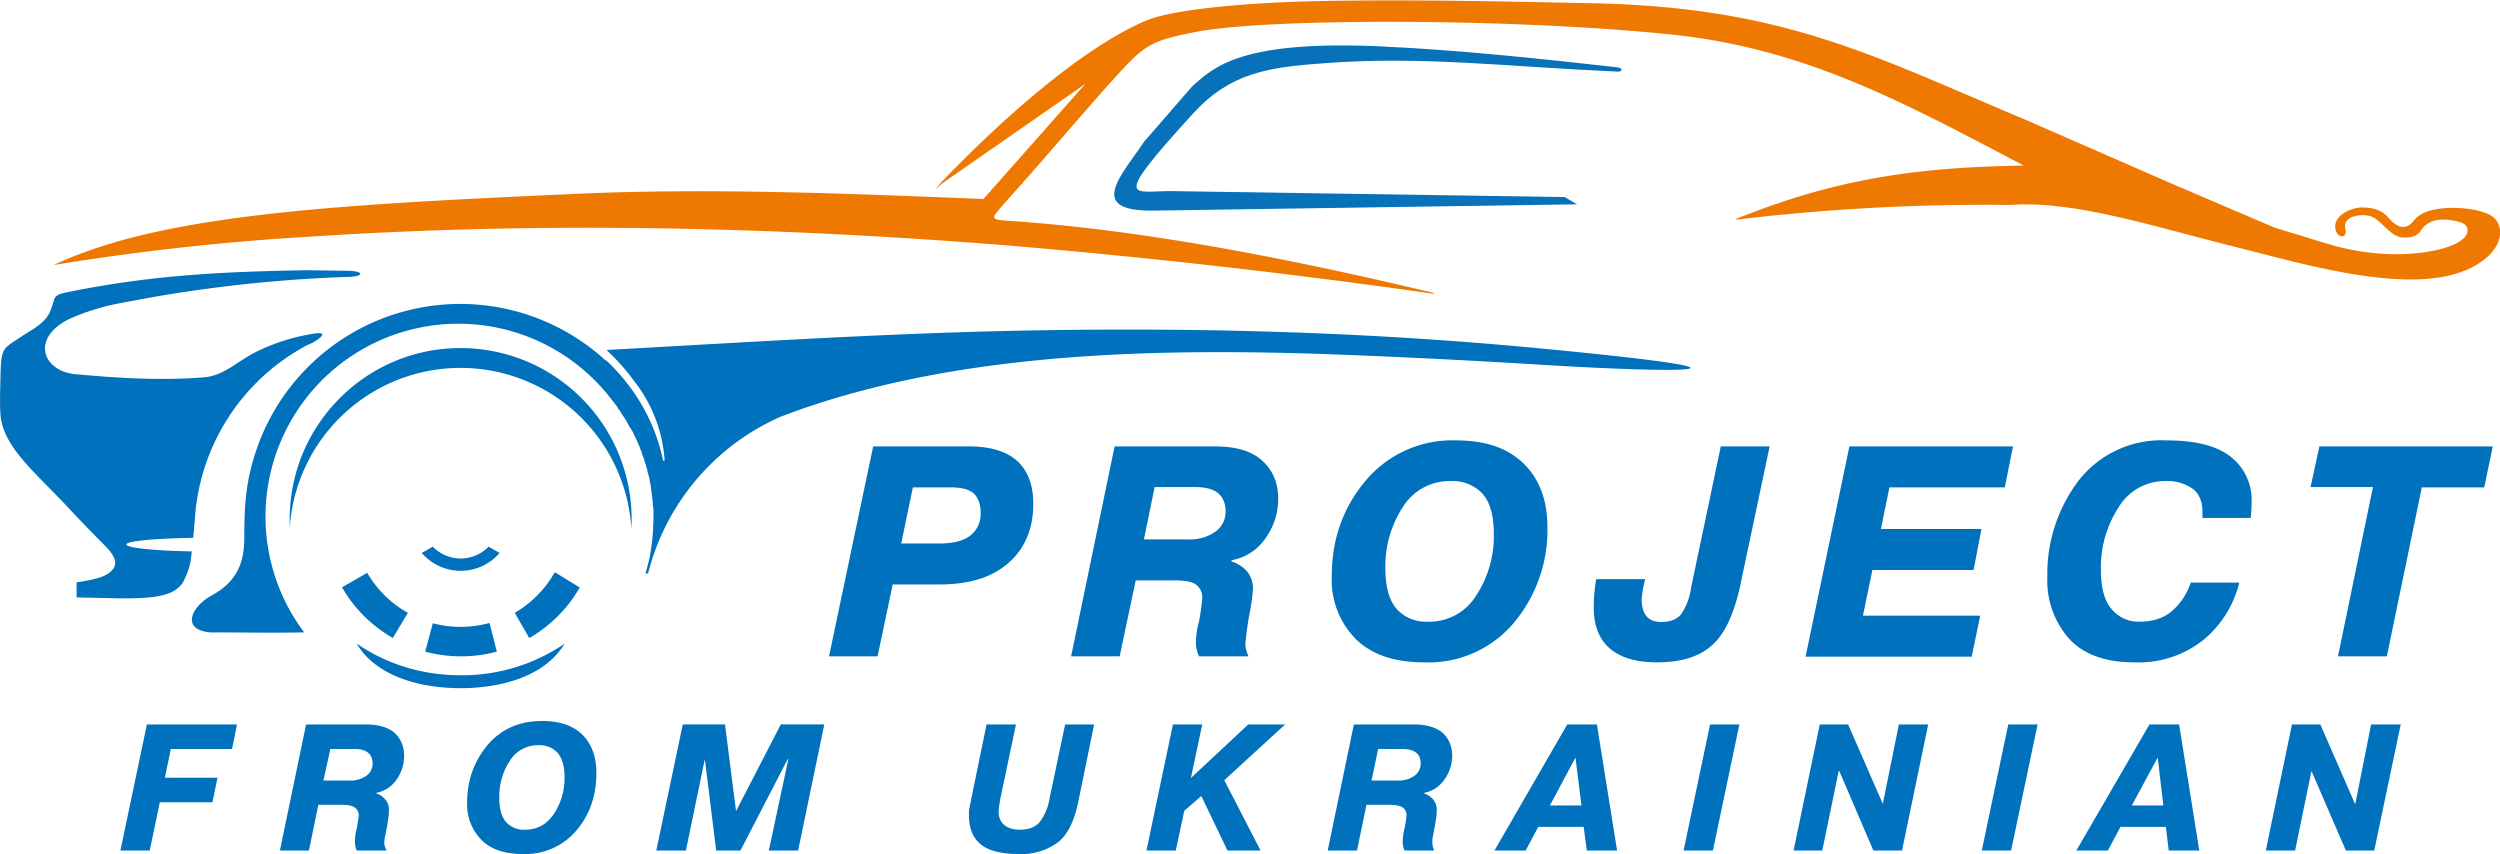 <svg xmlns="http://www.w3.org/2000/svg" xml:space="preserve" width="29.975" height="10.24" style="shape-rendering:geometricPrecision;text-rendering:geometricPrecision;image-rendering:optimizeQuality;fill-rule:evenodd;clip-rule:evenodd" viewBox="0 0 7.931 2.709"><defs><style>.fil0,.fil2{fill:#0071bd}.fil0{fill-rule:nonzero}</style></defs><g id="Слой_x0020_1"><path class="fil0" d="M.523 2.467H.69l-.016.078H.507l-.032.153H.382l.084-.4h.286l-.016.078H.542l-.019.091zm.365.231.083-.4h.19c.041 0 .072.01.091.027.02.019.03.043.03.073a.129.129 0 0 1-.024.075.1.1 0 0 1-.064.042v.002a.063.063 0 0 1 .03.021c.007.009.01.02.01.032l-.001.018a.76.76 0 0 1-.012.068.139.139 0 0 0-.002.017c0 .003 0 .007.002.011a.072.072 0 0 0 .005.014h-.094a.06.06 0 0 1-.006-.026.16.16 0 0 1 .005-.041.45.45 0 0 0 .007-.044.03.03 0 0 0-.012-.025c-.007-.006-.022-.009-.043-.009H1.01l-.03.145H.888zm.16-.322-.022.1h.085a.085.085 0 0 0 .051-.015.047.047 0 0 0 .02-.04c0-.014-.005-.026-.014-.033-.01-.008-.023-.012-.043-.012h-.078zm.61.333c-.056 0-.1-.014-.13-.044a.16.16 0 0 1-.046-.12c0-.07.022-.13.065-.182.043-.05.1-.076.173-.076.054 0 .097.014.127.043.03.03.045.07.045.122 0 .07-.02.131-.063.182a.212.212 0 0 1-.171.075zm.008-.077c.038 0 .069-.017.091-.05a.205.205 0 0 0 .034-.117c0-.035-.008-.06-.022-.077a.077.077 0 0 0-.06-.024.104.104 0 0 0-.092.05.205.205 0 0 0-.033.117c0 .034.007.06.021.076a.075.075 0 0 0 .06.025zm.606.066-.036-.29-.06.29h-.094l.084-.4H2.3l.035.275.142-.275h.138l-.083.4h-.093l.062-.29h-.002l-.15.29h-.077zm.858-.4h.093l-.049.233a.357.357 0 0 0-.006.044c0 .018.006.032.018.042.012.01.028.015.049.015.028 0 .049-.008.063-.024a.17.17 0 0 0 .032-.077l.049-.233h.092l-.051.249c-.013.06-.034.102-.065.126a.196.196 0 0 1-.125.036c-.053 0-.093-.01-.118-.03-.026-.021-.038-.052-.038-.092V2.57l.008-.04.048-.233zm.648.17.182-.17h.117l-.193.177.115.223h-.105l-.083-.173-.054.047-.027.126h-.093l.084-.4h.093l-.036.17zm.434.23.083-.4h.19c.042 0 .072.01.092.027.02.019.03.043.03.073a.129.129 0 0 1-.025.075.1.1 0 0 1-.064.042v.002a.063.063 0 0 1 .03.021c.007.009.01.02.01.032l-.001.018a.95.95 0 0 1-.012.068.141.141 0 0 0-.001.017l.001.011a.072.072 0 0 0 .005.014h-.094a.06.06 0 0 1-.006-.026.16.16 0 0 1 .005-.041.372.372 0 0 0 .007-.044.03.03 0 0 0-.011-.025c-.008-.006-.023-.009-.044-.009h-.072l-.03.145h-.093zm.16-.322-.021.1h.084a.085.085 0 0 0 .052-.015.047.047 0 0 0 .02-.04c0-.014-.005-.026-.014-.033-.01-.008-.024-.012-.044-.012h-.077zm.6-.078h.094l.064.4h-.096l-.01-.075H4.88l-.04.075h-.099l.231-.4zm-.055.257h.1l-.019-.152-.081.152zm.508-.257h.093l-.084.4h-.093l.084-.4zm.409.148h-.001l-.052.252H5.69l.083-.4h.09l.11.252.051-.252h.093l-.083.4h-.091l-.108-.252zm.537-.148h.093l-.084.4h-.093l.084-.4zm.448 0h.094l.064.4H6.88l-.009-.075h-.144l-.04.075h-.1l.232-.4zm-.056.257h.1l-.018-.152-.082.152zm.57-.11-.052.253h-.093l.083-.4h.09l.11.252h.001l.05-.252h.094l-.084.4h-.09l-.109-.252zM2.769 1.416h.306c.068 0 .119.016.153.047.033.031.05.076.05.135 0 .077-.025.14-.077.186-.052.047-.125.07-.222.07h-.147l-.048.228H2.63l.14-.666zm.127.13-.037.178h.12c.044 0 .077-.008.099-.025a.086.086 0 0 0 .033-.072c0-.027-.007-.047-.021-.061-.015-.014-.04-.02-.074-.02h-.12zm.502.536.138-.666h.318c.068 0 .118.015.151.046.033.03.05.07.05.12a.214.214 0 0 1-.04.125.165.165 0 0 1-.108.07v.004c.024.008.04.02.052.035a.09.09 0 0 1 .016.053l-.003.03a1.331 1.331 0 0 1-.011.064 1.085 1.085 0 0 0-.01.077c0 .006 0 .012.002.02a.127.127 0 0 0 .008.022h-.157a.1.1 0 0 1-.01-.044.26.26 0 0 1 .01-.068.716.716 0 0 0 .01-.072.05.05 0 0 0-.019-.043c-.013-.01-.037-.014-.072-.014h-.12l-.051.241h-.154zm.265-.537-.034.166h.14a.14.14 0 0 0 .086-.024.077.077 0 0 0 .033-.065c0-.025-.008-.044-.023-.057-.015-.013-.04-.02-.073-.02h-.129zm.855.556c-.094 0-.166-.024-.217-.074a.266.266 0 0 1-.076-.2c0-.117.036-.218.108-.303a.358.358 0 0 1 .288-.127c.091 0 .162.024.212.073.05.048.076.116.076.202a.457.457 0 0 1-.106.303.353.353 0 0 1-.285.126zm.013-.129a.174.174 0 0 0 .152-.083.341.341 0 0 0 .056-.195c0-.059-.012-.101-.036-.128a.129.129 0 0 0-.1-.04.174.174 0 0 0-.153.083.343.343 0 0 0-.055.195c0 .057.012.1.035.127a.125.125 0 0 0 .1.041zm.533-.135h.155l-.006.026a.455.455 0 0 0-.005.038c0 .022.005.04.014.052.01.013.026.02.048.02.028 0 .048-.008.062-.023a.192.192 0 0 0 .033-.087l.094-.447h.155l-.09.426c-.02.1-.051.168-.092.204-.04.037-.099.055-.175.055-.067 0-.117-.015-.151-.045-.034-.03-.05-.073-.05-.13a.48.48 0 0 1 .008-.089zm.902-.159h.32l-.025.13H5.94l-.03.145h.372l-.027.13h-.527l.139-.667h.519l-.026.13h-.366l-.027.132zm.984.17h.154a.342.342 0 0 1-.114.182.33.33 0 0 1-.22.071c-.091 0-.16-.025-.206-.075a.278.278 0 0 1-.069-.196.49.49 0 0 1 .098-.304.333.333 0 0 1 .282-.129c.09 0 .158.017.202.052a.174.174 0 0 1 .066.145.511.511 0 0 1-.003.049h-.153V1.623c0-.032-.01-.056-.03-.072a.139.139 0 0 0-.087-.025.171.171 0 0 0-.15.085.346.346 0 0 0-.055.196c0 .056.01.097.033.124a.11.11 0 0 0 .09.041c.039 0 .072-.01.098-.03a.204.204 0 0 0 .064-.094zm.577-.303H7.33l.028-.129h.55l-.027.13h-.198l-.111.536h-.155l.111-.537z"/><path d="M7.885.82c-.171.14-.546.025-.798-.038C6.834.719 6.579.635 6.378.65c-.276-.003-.54.01-.813.04-.07.008-.082.013-.008-.015C5.85.563 6.1.53 6.42.525 6.037.324 5.722.15 5.289.108 4.795.058 4.03.057 3.8.1c-.155.029-.171.044-.272.156-.115.128-.225.26-.341.388-.04.048-.051.052.009.056.454.03.945.132 1.352.229l.001.003A23.516 23.516 0 0 0 3.191.778C2.462.72 1.732.702.993.75a7.94 7.94 0 0 0-.801.087C.168.841.164.843.189.832.242.808.299.788.362.769.71.668 1.198.643 1.845.614c.419-.018.843 0 1.275.017l.323-.365-.456.317C2.98.59 2.957.61 2.976.59l.008-.01c.27-.28.495-.448.65-.514.08-.035.301-.056.518-.062.289-.007.596 0 .896.006.611.012.892.166 1.383.372l.453.198.332.142.164.05c.11.034.231.044.335.024.06-.011.113-.034.113-.065 0-.015-.01-.025-.038-.03-.056-.012-.09 0-.11.03-.014.022-.038.023-.06.022C7.585.749 7.563.71 7.53.69c-.024-.015-.099-.01-.09.034.008.032-.019.03-.027.014-.023-.049.042-.08.08-.08.04 0 .062.01.08.028.026.03.055.053.088.01.042-.052.194-.042.242-.012.039.024.042.087-.018.136z" style="fill:#ef7900"/><g id="_125301560"><path id="_379520176" class="fil2" d="M1.461 1.104a.543.543 0 0 1 .542.573.543.543 0 0 0-1.084 0v-.03c0-.3.243-.543.542-.543z"/><path id="_126088944" class="fil2" d="M1.461 2.183c-.12 0-.265-.033-.33-.142.092.064.206.101.33.101a.578.578 0 0 0 .33-.1c-.065.108-.21.141-.33.141z"/><g><path id="_126088416" class="fil2" d="M1.585 1.754a.163.163 0 0 1-.247 0l.035-.02a.123.123 0 0 0 .177 0l.035.02z"/><path id="_126089160" class="fil2" d="m1.246 2.024.048-.08a.34.34 0 0 1-.129-.127l-.08.046a.435.435 0 0 0 .16.16zm.594-.16-.08-.049a.345.345 0 0 1-.127.129l.046.08a.435.435 0 0 0 .16-.16zm-.264.202-.023-.09a.345.345 0 0 1-.18.001l-.024.09a.436.436 0 0 0 .227 0z"/></g></g><g id="_379526512"><path id="_125438968" d="M5.132.227C4.787.212 4.516.177 4.206.2c-.181.013-.302.029-.422.161-.26.285-.192.245-.072.245l1.252.019.039.023-1.346.02C3.444.67 3.56.554 3.629.45l.152-.175c.071-.065.16-.148.601-.128.258.012.53.042.746.066.026.003.016.015.004.014z" style="fill:#0771b9"/><path id="_379533664" class="fil2" d="M1.112.878A4.48 4.48 0 0 0 .39.96a.72.72 0 0 0-.173.053c-.121.062-.08.165.023.174.099.009.256.022.405.01.061-.004.103-.046.156-.075a.629.629 0 0 1 .19-.063c.045-.008.037.006.006.025-.015.009-.02.008-.034.017a.673.673 0 0 0-.345.548l-.005.057c-.12.002-.212.01-.212.021 0 .011.09.02.207.022a.217.217 0 0 1-.03.102c-.028.038-.083.048-.197.047l-.138-.003v-.048c.051-.007.087-.016.106-.032.02-.017.028-.038-.012-.08-.035-.035-.08-.081-.132-.137-.105-.11-.2-.188-.204-.29-.002-.039 0-.085.001-.133.003-.074.01-.07.068-.109.037-.024.078-.043.092-.086C.167.966.17.955.173.947.178.938.186.933.203.929.473.873.697.862.972.857l.136.002c.041.001.05.016.004.019z"/><path id="_379527160" class="fil2" d="M1.926 1.11c.418-.023.837-.05 1.255-.06.564-.013 1.126 0 1.693.054.773.073.524.085-.016.051a27.475 27.475 0 0 0-.577-.029c-.601-.024-1.259-.013-1.805.196a.742.742 0 0 0-.42.497h-.008l-.002.007.012-.045a.764.764 0 0 0 .005-.022v-.005l.001-.002v-.005l.001-.001v-.003l.001-.003v-.005l.001-.002v-.006l.001-.003v-.005l.001-.003V1.71l.001-.002V1.698l.001-.002V1.686l.001-.002v-.023l.001-.003v-.043l-.002-.014v-.002l-.001-.014v-.002l-.002-.013v-.001a.816.816 0 0 0-.002-.015v-.001a.67.67 0 0 0-.002-.014v-.001l-.003-.014v-.002l-.003-.012-.001-.004-.003-.01v-.003L2.05 1.48v-.003l-.004-.01-.001-.004-.003-.01-.002-.005-.004-.01v-.004l-.005-.01v-.003l-.005-.01-.002-.005-.004-.01-.002-.003-.004-.009-.003-.006-.003-.007-.003-.005L2 1.358l-.004-.006-.003-.006-.004-.007-.003-.006-.004-.006-.004-.006-.005-.007-.004-.007-.003-.005-.001-.001-.004-.005-.003-.006-.004-.005-.005-.007-.005-.006-.001-.001a.61.61 0 0 0-.978.735c-.096.002-.198 0-.297 0-.093-.007-.065-.08.005-.118.082-.045.102-.108.102-.182 0-.107.005-.187.043-.292a.683.683 0 0 1 1.104-.27v-.002c.09.084.154.192.18.312.002.01.007.013.006 0a.454.454 0 0 0-.096-.245.678.678 0 0 0-.087-.098z"/></g></g></svg>